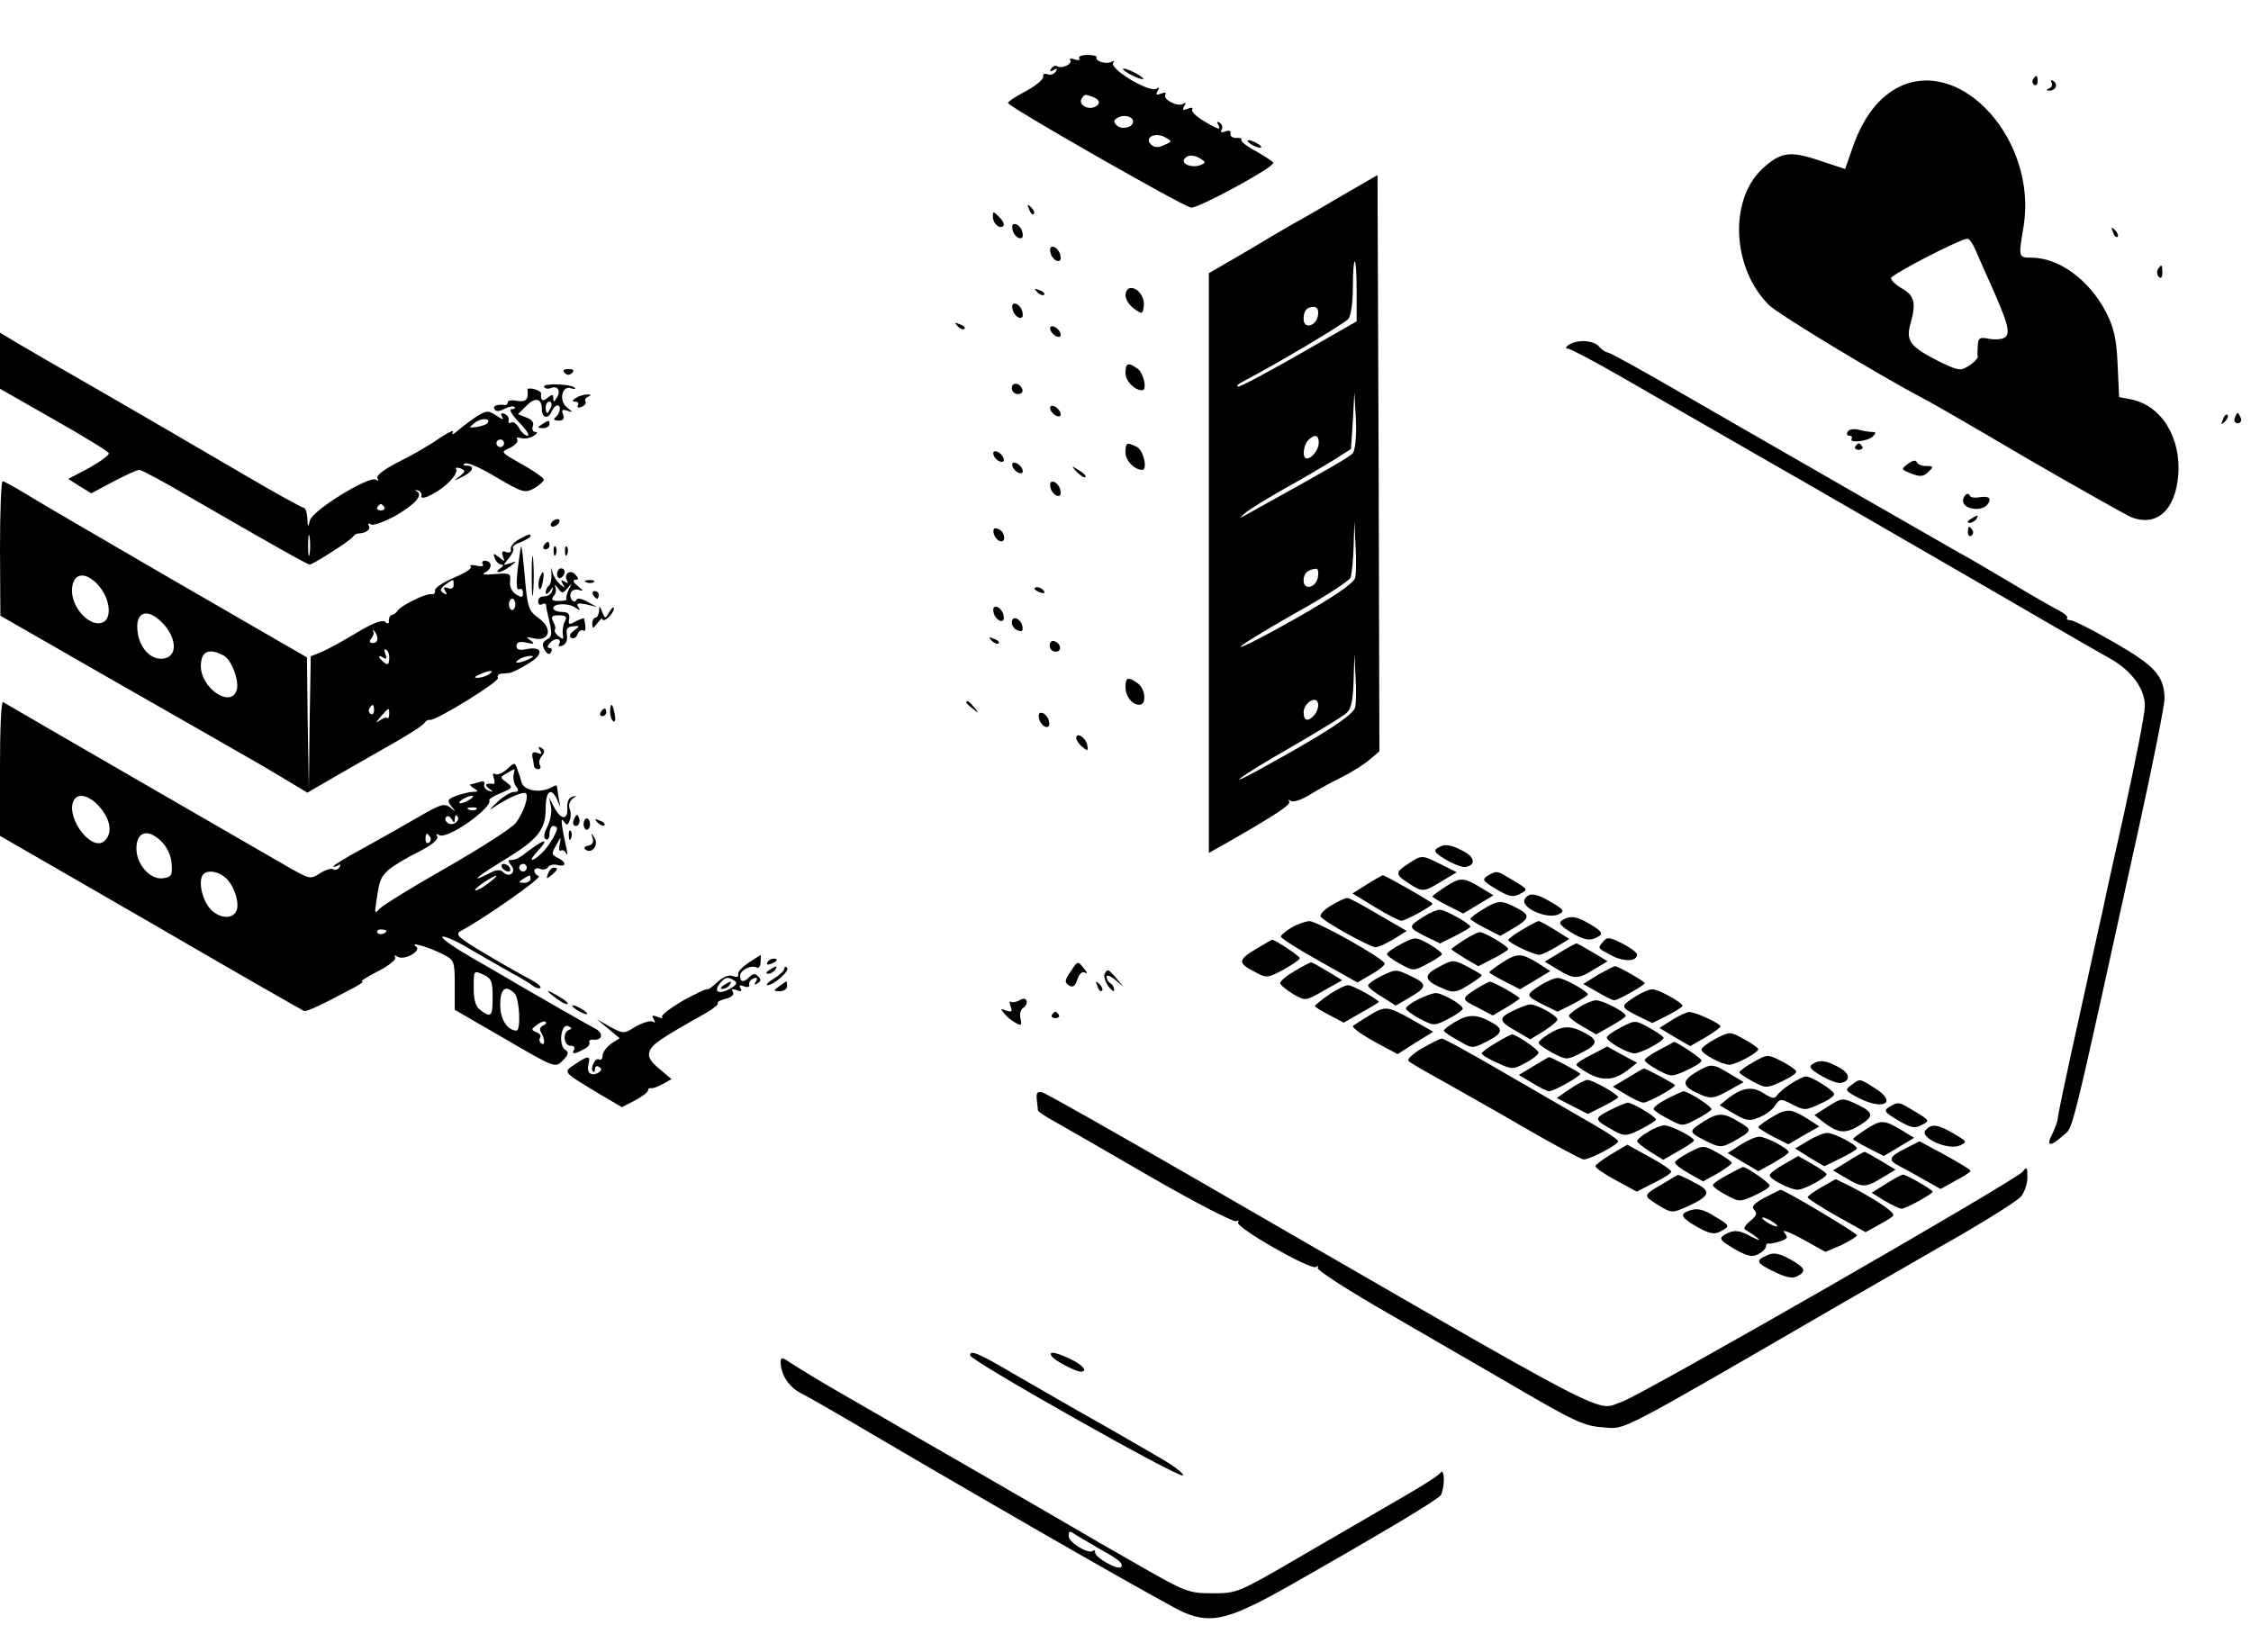 <?xml version="1.0" standalone="no"?>
<!DOCTYPE svg PUBLIC "-//W3C//DTD SVG 20010904//EN"
 "http://www.w3.org/TR/2001/REC-SVG-20010904/DTD/svg10.dtd">
<svg version="1.0" xmlns="http://www.w3.org/2000/svg"
 width="594pt" height="436pt" viewBox="0 0 594 436"
 preserveAspectRatio="xMidYMid meet">

<g transform="translate(0,436) scale(0.1,-0.1)"
fill="#000000" stroke="none">
<path d="M2848 4206 c3 -5 -2 -6 -12 -3 -9 4 -15 3 -12 -2 7 -10 -22 -23 -34
-16 -5 3 -12 0 -16 -6 -5 -8 -3 -9 6 -4 9 6 11 4 6 -4 -5 -7 -14 -10 -22 -7
-8 3 -13 0 -11 -6 1 -7 -19 -24 -45 -38 -27 -14 -48 -28 -48 -32 0 -9 460
-272 483 -276 17 -3 217 105 217 118 0 3 -20 16 -44 30 -25 13 -43 27 -40 31
2 4 -4 6 -14 5 -9 0 -16 4 -15 11 2 8 -4 10 -14 6 -10 -4 -14 -2 -9 5 3 6 1
14 -5 18 -8 4 -9 3 -5 -4 10 -17 2 -15 -38 9 -20 12 -33 25 -30 30 3 5 -3 6
-12 2 -13 -5 -15 -3 -9 7 5 9 4 11 -3 6 -15 -9 -54 12 -47 24 4 6 -1 7 -11 3
-13 -5 -15 -3 -9 7 5 9 4 11 -3 6 -19 -12 -128 54 -114 69 4 5 2 5 -5 2 -13
-8 -45 2 -39 12 2 3 -9 6 -24 6 -15 0 -26 -4 -22 -9z m36 -102 c20 -7 21 -20
3 -27 -19 -7 -41 8 -33 22 8 13 9 13 30 5z m106 -65 c0 -16 -31 -22 -43 -10
-9 9 -9 14 2 20 16 10 41 4 41 -10z m82 -62 c-16 -7 -26 -7 -35 2 -18 18 11
33 37 19 20 -11 20 -11 -2 -21z m98 -37 c12 -8 12 -10 -3 -16 -22 -8 -50 3
-42 16 8 12 25 13 45 0z"/>
<path d="M2980 4165 c14 -8 30 -14 35 -14 6 0 -1 6 -15 14 -14 8 -29 14 -35
14 -5 0 1 -6 15 -14z"/>
<path d="M5365 4151 c-3 -5 -2 -12 3 -15 5 -3 9 1 9 9 0 17 -3 19 -12 6z"/>
<path d="M5014 4132 c-54 -26 -95 -78 -123 -155 l-22 -63 -67 22 c-79 27 -104
23 -153 -23 -87 -83 -78 -262 19 -358 25 -25 297 -189 406 -246 17 -8 141 -80
275 -159 135 -78 259 -148 275 -155 67 -26 116 18 124 110 8 100 -44 185 -125
201 l-31 6 -4 87 c-3 67 -10 97 -30 136 -45 87 -125 145 -198 145 -34 0 -34 1
-20 83 36 223 -160 446 -326 369z m200 -434 c8 -18 25 -58 39 -88 47 -106 53
-130 37 -141 -8 -5 -27 -6 -42 -3 -24 5 -28 2 -29 -18 -1 -13 -1 -26 0 -30 0
-4 -10 -15 -23 -23 -23 -15 -28 -14 -85 14 -70 36 -82 52 -70 95 16 55 11 76
-21 94 -16 9 -30 22 -30 28 0 9 183 104 202 104 5 0 15 -15 22 -32z"/>
<path d="M5414 4142 c3 -5 0 -13 -6 -15 -9 -4 -10 -6 -1 -6 17 -1 25 16 12 25
-7 4 -9 3 -5 -4z"/>
<path d="M3300 3980 c8 -5 20 -10 25 -10 6 0 3 5 -5 10 -8 5 -19 10 -25 10 -5
0 -3 -5 5 -10z"/>
<path d="M3540 3843 c-52 -31 -111 -65 -130 -75 -19 -11 -77 -45 -127 -75
l-93 -54 0 -765 0 -765 55 31 c124 71 164 98 157 105 -4 5 -2 5 5 1 7 -4 29 4
50 17 21 13 59 34 84 46 26 13 59 34 73 46 l26 22 -2 761 -3 760 -95 -55z m40
-252 l0 -79 -150 -86 c-82 -47 -155 -86 -162 -86 -7 0 -2 6 12 13 97 51 267
153 278 165 7 9 12 44 12 84 0 37 2 68 5 68 3 0 5 -36 5 -79z m-102 -63 c-4
-29 -38 -38 -38 -10 0 22 8 32 27 32 9 0 13 -8 11 -22z m92 -364 c-10 -11 -66
-43 -270 -156 -32 -18 -33 -18 -13 -1 12 10 58 38 102 63 45 25 103 59 129 75
l47 30 5 75 4 75 4 -73 c2 -45 -2 -79 -8 -88z m-90 28 c0 -19 -18 -42 -32 -42
-12 0 -9 35 4 48 17 17 28 15 28 -6z m96 -357 c-4 -14 -53 -48 -151 -104 -81
-46 -148 -81 -151 -78 -3 2 60 41 139 86 80 44 148 88 151 97 3 9 7 46 8 82
l2 67 3 -65 c2 -35 2 -74 -1 -85z m-98 3 c-4 -29 -38 -38 -38 -10 0 19 11 29
33 31 5 1 7 -9 5 -21z m98 -345 c-6 -21 -80 -69 -251 -163 -109 -60 -43 -13
85 60 69 40 133 79 143 88 13 11 17 33 19 86 l2 71 3 -60 c2 -32 2 -69 -1 -82z
m-106 -18 c-17 -21 -30 -19 -30 5 0 24 33 46 38 24 2 -8 -2 -21 -8 -29z"/>
<path d="M2716 3807 c3 -10 9 -15 12 -12 3 3 0 11 -7 18 -10 9 -11 8 -5 -6z"/>
<path d="M2620 3788 c0 -18 18 -34 28 -24 3 4 -2 14 -11 23 -16 16 -17 16 -17
1z"/>
<path d="M2672 3754 c1 -9 9 -19 16 -22 9 -3 13 2 10 14 -1 9 -9 19 -16 22 -9
3 -13 -2 -10 -14z"/>
<path d="M5576 3747 c3 -10 9 -15 12 -12 3 3 0 11 -7 18 -10 9 -11 8 -5 -6z"/>
<path d="M2772 3694 c1 -9 9 -19 16 -22 9 -3 13 2 10 14 -1 9 -9 19 -16 22 -9
3 -13 -2 -10 -14z"/>
<path d="M5694 3649 c-3 -6 -2 -15 3 -20 5 -5 9 -1 9 11 0 23 -2 24 -12 9z"/>
<path d="M2737 3589 c7 -7 15 -10 18 -7 3 3 -2 9 -12 12 -14 6 -15 5 -6 -5z"/>
<path d="M2970 3581 c0 -11 10 -27 23 -36 21 -15 22 -14 25 5 4 24 -14 50 -34
50 -8 0 -14 -9 -14 -19z"/>
<path d="M2672 3544 c1 -9 9 -19 16 -22 9 -3 13 2 10 14 -1 9 -9 19 -16 22 -9
3 -13 -2 -10 -14z"/>
<path d="M2527 3499 c7 -7 15 -10 18 -7 3 3 -2 9 -12 12 -14 6 -15 5 -6 -5z"/>
<path d="M2772 3489 c2 -7 10 -15 17 -17 8 -3 12 1 9 9 -2 7 -10 15 -17 17 -8
3 -12 -1 -9 -9z"/>
<path d="M0 3408 l0 -74 142 -81 c78 -44 143 -84 145 -89 2 -5 -22 -22 -52
-39 l-55 -29 30 -19 31 -19 58 31 c32 17 63 31 69 31 5 0 65 -32 133 -72 213
-123 310 -178 316 -178 9 0 107 63 114 73 3 5 10 9 15 9 21 1 33 11 27 21 -3
6 -1 7 6 3 6 -4 35 7 65 23 53 31 74 55 55 65 -5 2 -4 3 3 2 7 -2 12 -9 10
-15 -3 -16 52 13 77 41 11 11 18 25 15 29 -3 5 2 6 11 3 14 -6 14 -8 -2 -21
-17 -13 -16 -13 4 -3 30 14 38 30 16 31 -11 0 -13 3 -5 6 7 3 45 -14 84 -38
67 -39 73 -41 97 -28 14 8 26 19 26 23 0 5 -26 23 -58 41 -57 32 -57 32 -31
43 14 7 22 17 19 22 -3 5 0 7 9 4 8 -3 23 -1 33 5 10 6 13 11 6 11 -7 0 -10 7
-7 15 4 9 -2 18 -17 23 l-22 9 22 22 c24 24 41 20 41 -10 0 -23 18 -26 26 -4
4 8 10 15 15 15 11 0 7 -23 -6 -32 -6 -4 -2 -8 9 -8 13 0 16 5 12 16 -5 12 -2
15 11 10 16 -5 16 -5 0 8 -24 18 -14 61 11 51 9 -3 13 -2 8 2 -10 10 -87 12
-80 2 2 -5 11 -6 18 -3 18 7 27 -8 15 -26 -7 -12 -9 -12 -9 -1 0 11 -3 11 -15
1 -13 -11 -19 -7 -17 11 1 4 -7 9 -18 12 -11 3 -19 2 -18 -2 3 -25 -4 -33 -27
-29 -14 3 -25 1 -25 -3 0 -5 -3 -8 -7 -8 -20 3 -34 -2 -28 -11 4 -7 13 -6 26
1 12 6 23 8 27 5 3 -3 -1 -6 -8 -6 -8 0 1 -15 20 -35 19 -19 29 -35 22 -35 -6
0 -16 9 -22 20 -6 11 -15 18 -21 15 -5 -4 -8 -1 -7 6 2 6 -3 14 -11 17 -9 3
-11 0 -6 -8 5 -9 0 -7 -15 3 -21 14 -25 14 -49 0 -14 -9 -37 -26 -50 -37 -13
-12 -21 -15 -16 -7 4 8 -12 0 -36 -16 -24 -17 -72 -45 -107 -62 -39 -20 -60
-36 -56 -43 4 -7 3 -8 -4 -4 -18 11 -166 -80 -174 -107 -5 -20 -6 -20 -7 6 -1
15 -5 27 -10 27 -4 0 -82 43 -172 96 -90 53 -252 147 -359 209 -107 61 -212
122 -232 134 l-38 23 0 -74z m1454 -123 c-4 -8 -8 -15 -10 -15 -2 0 -4 7 -4
15 0 8 4 15 10 15 5 0 7 -7 4 -15z m-169 -43 c-3 -3 -16 -7 -28 -9 -21 -3 -21
-2 -3 12 17 13 45 11 31 -3z m45 -52 c0 -5 -4 -10 -10 -10 -5 0 -10 5 -10 10
0 6 5 10 10 10 6 0 10 -4 10 -10z m-316 -168 c3 -5 -1 -9 -9 -9 -8 0 -12 4 -9
9 3 4 7 8 9 8 2 0 6 -4 9 -8z m-197 -124 c-2 -13 -4 -3 -4 22 0 25 2 35 4 23
2 -13 2 -33 0 -45z"/>
<path d="M4140 3450 c-8 -5 -10 -10 -3 -10 6 0 67 -32 135 -71 146 -84 391
-225 433 -249 17 -9 208 -120 425 -245 217 -126 414 -240 438 -253 57 -32 92
-80 92 -125 0 -20 -25 -148 -55 -284 -31 -137 -57 -257 -59 -268 -3 -11 -29
-133 -60 -272 -31 -139 -56 -258 -56 -265 0 -7 -7 -25 -14 -40 -18 -34 -6 -36
28 -5 28 24 15 -29 201 817 37 168 67 320 67 337 -2 60 -25 85 -132 147 -57
33 -109 59 -116 59 -8 0 -12 3 -9 6 3 3 -7 12 -24 21 -16 8 -75 42 -130 75
-56 33 -113 67 -129 75 -47 27 -353 202 -724 416 -108 63 -201 114 -206 114
-5 0 -15 7 -22 15 -14 17 -57 20 -80 5z"/>
<path d="M2970 3375 c0 -21 24 -45 44 -45 14 0 4 44 -11 56 -26 19 -33 17 -33
-11z"/>
<path d="M1490 3376 c7 -7 13 -7 20 0 6 6 3 10 -10 10 -13 0 -16 -4 -10 -10z"/>
<path d="M2670 3336 c0 -9 7 -16 16 -16 9 0 14 5 12 12 -6 18 -28 21 -28 4z"/>
<path d="M1520 3310 c-11 -7 -11 -10 -2 -10 7 0 10 -4 7 -10 -3 -6 1 -7 9 -4
9 3 14 10 11 14 -3 5 1 11 7 13 9 4 8 6 -2 6 -8 0 -22 -4 -30 -9z"/>
<path d="M2772 3279 c2 -7 10 -15 17 -17 8 -3 12 1 9 9 -2 7 -10 15 -17 17 -8
3 -12 -1 -9 -9z"/>
<path d="M5866 3253 c-6 -14 -5 -15 5 -6 7 7 10 15 7 18 -3 3 -9 -2 -12 -12z"/>
<path d="M5897 3257 c-3 -8 1 -14 8 -14 7 0 11 6 8 14 -3 7 -6 13 -8 13 -2 0
-5 -6 -8 -13z"/>
<path d="M1430 3240 c-13 -8 -12 -10 3 -10 9 0 17 5 17 10 0 12 -1 12 -20 0z"/>
<path d="M4876 3221 c-4 -6 -2 -11 4 -11 6 0 9 -4 6 -8 -7 -12 43 -7 56 6 9 9
9 12 -2 12 -8 0 -25 3 -36 6 -12 3 -25 1 -28 -5z"/>
<path d="M2970 3165 c0 -21 24 -45 44 -45 15 0 4 50 -13 60 -28 14 -31 13 -31
-15z"/>
<path d="M4896 3182 c-3 -5 1 -9 9 -9 8 0 12 4 9 9 -3 4 -7 8 -9 8 -2 0 -6 -4
-9 -8z"/>
<path d="M2622 3159 c2 -7 10 -15 17 -17 8 -3 12 1 9 9 -2 7 -10 15 -17 17 -8
3 -12 -1 -9 -9z"/>
<path d="M5035 3136 c-19 -14 -19 -15 9 -26 24 -9 32 -8 45 5 14 13 13 15 -6
15 -12 0 -23 5 -25 10 -2 7 -11 5 -23 -4z"/>
<path d="M2672 3129 c2 -7 10 -15 17 -17 8 -3 12 1 9 9 -2 7 -10 15 -17 17 -8
3 -12 -1 -9 -9z"/>
<path d="M2842 3114 c10 -10 20 -16 22 -13 3 3 -5 11 -17 18 -21 13 -21 12 -5
-5z"/>
<path d="M0 2913 l1 -178 305 -175 c169 -96 325 -186 348 -199 22 -12 67 -39
99 -58 l58 -35 81 47 c45 26 98 56 117 67 66 37 106 62 112 71 3 5 9 8 13 7
14 -4 186 102 180 111 -3 5 1 10 8 11 7 0 18 2 23 2 6 1 28 11 48 24 42 24 41
47 -3 39 -19 -4 -27 -2 -27 8 0 10 8 13 26 9 21 -5 23 -3 11 6 -13 9 -12 10 5
6 45 -12 56 25 16 53 -26 19 -29 27 -36 107 -4 47 -8 84 -10 82 -1 -2 -5 -29
-9 -61 -4 -39 -3 -56 4 -52 5 3 10 -1 10 -9 0 -13 -3 -14 -18 -5 -11 7 -18 21
-16 35 2 21 -1 22 -39 19 -32 -3 -38 -1 -24 6 17 10 15 29 -4 29 -6 0 -8 -4
-5 -9 4 -5 -4 -7 -16 -4 -13 3 -20 2 -16 -2 5 -5 -16 -18 -45 -30 -28 -12 -51
-27 -49 -34 1 -6 -3 -11 -10 -9 -15 2 -80 -30 -89 -44 -3 -5 -10 -10 -15 -11
-5 -1 -8 -8 -8 -15 1 -8 -2 -10 -10 -3 -7 6 -32 -3 -75 -29 -36 -22 -77 -44
-93 -51 l-28 -11 -3 -177 -2 -176 -3 175 -2 175 -353 204 c-193 112 -373 217
-398 233 -25 15 -49 28 -52 28 -4 0 -7 -80 -7 -177z m258 -96 c29 -31 38 -79
19 -96 -30 -24 -87 28 -87 80 0 46 33 54 68 16z m939 -1 c0 -8 -6 -12 -15 -8
-11 4 -13 1 -7 -8 6 -9 4 -11 -5 -5 -10 6 -9 11 5 22 23 16 22 16 22 -1z m163
-51 c0 -8 -4 -15 -8 -15 -5 0 -9 7 -9 15 0 8 4 15 9 15 4 0 8 -7 8 -15z m-925
-56 c33 -40 31 -82 -3 -87 -31 -5 -60 23 -68 64 -11 62 27 74 71 23z m561 -33
c1 -7 -4 -13 -12 -13 -9 0 -11 4 -4 12 5 7 8 15 5 18 -3 4 -2 5 2 2 4 -3 8
-11 9 -19z m31 -56 c-1 -14 -4 -16 -14 -8 -16 13 -17 22 -1 12 8 -5 9 -2 5 10
-4 9 -3 15 2 11 6 -3 9 -14 8 -25z m-437 10 c22 -12 43 -70 34 -93 -17 -46
-94 8 -94 65 0 39 21 49 60 28z m805 -10 c-27 -12 -43 -12 -25 0 8 5 22 9 30
9 10 0 8 -3 -5 -9z m-105 -40 c-8 -5 -22 -9 -30 -9 -10 0 -8 3 5 9 27 12 43
12 25 0z m-303 -95 c0 -8 -4 -12 -9 -9 -5 3 -6 10 -3 15 9 13 12 11 12 -6z
m40 -10 c0 -8 -3 -13 -5 -10 -3 3 -12 -1 -21 -7 -10 -8 -9 -4 3 10 23 26 23
26 23 7z"/>
<path d="M2772 3074 c1 -9 9 -19 16 -22 9 -3 13 2 10 14 -1 9 -9 19 -16 22 -9
3 -13 -2 -10 -14z"/>
<path d="M5187 3054 c-14 -15 -6 -32 17 -36 25 -5 46 7 46 25 0 5 -11 7 -25 5
-13 -3 -26 -1 -27 4 -2 5 -7 6 -11 2z"/>
<path d="M5200 2990 c-9 -6 -10 -10 -3 -10 6 0 15 5 18 10 8 12 4 12 -15 0z"/>
<path d="M1455 2980 c-3 -5 -2 -10 4 -10 5 0 13 5 16 10 3 6 2 10 -4 10 -5 0
-13 -4 -16 -10z"/>
<path d="M2622 2953 c2 -9 9 -18 16 -21 18 -6 15 25 -4 32 -11 4 -14 1 -12
-11z"/>
<path d="M5193 2955 c0 -8 4 -12 9 -9 5 3 6 10 3 15 -9 13 -12 11 -12 -6z"/>
<path d="M1370 2937 c-14 -8 -24 -19 -22 -27 2 -7 -3 -10 -12 -7 -11 4 -13 1
-9 -11 6 -15 5 -15 -10 -3 -15 12 -17 12 -11 -3 3 -9 11 -16 18 -16 6 0 4 -5
-4 -10 -8 -5 -10 -10 -4 -10 5 0 19 7 30 15 19 15 19 15 -1 8 -19 -6 -19 -6
-2 14 9 11 14 23 11 26 -4 4 5 11 20 16 14 6 26 13 26 16 0 7 -2 7 -30 -8z"/>
<path d="M1435 2920 c-3 -5 -1 -10 4 -10 6 0 11 5 11 10 0 6 -2 10 -4 10 -3 0
-8 -4 -11 -10z"/>
<path d="M1403 2840 c0 -47 2 -66 4 -42 2 23 2 61 0 85 -2 23 -4 4 -4 -43z"/>
<path d="M1461 2904 c0 -11 3 -14 6 -6 3 7 2 16 -1 19 -3 4 -6 -2 -5 -13z"/>
<path d="M1491 2904 c0 -11 3 -14 6 -6 3 7 2 16 -1 19 -3 4 -6 -2 -5 -13z"/>
<path d="M1455 2847 c1 -15 -2 -30 -7 -33 -4 -3 -8 -11 -8 -17 0 -7 4 -6 11 3
9 13 10 13 6 0 -2 -8 -12 -14 -21 -14 -9 1 -16 -5 -16 -13 0 -8 5 -11 10 -8 6
3 10 3 11 -2 0 -4 2 -15 4 -23 13 -53 13 -60 -2 -68 -12 -7 -13 -14 -6 -27 7
-12 13 -14 17 -6 4 6 2 11 -4 11 -7 0 -6 5 2 14 14 15 32 11 23 -5 -3 -5 1 -6
9 -3 10 4 14 15 12 28 -3 16 1 22 16 23 19 2 19 1 3 -11 -11 -8 -14 -15 -8
-19 6 -4 14 0 17 9 3 8 10 13 15 10 7 -5 8 8 2 32 -1 1 -10 -2 -22 -8 -17 -10
-20 -9 -17 7 2 12 -3 18 -19 18 -13 0 -23 5 -23 10 0 13 41 14 59 1 11 -8 13
-8 7 2 -6 10 -1 11 21 7 l28 -7 -25 14 c-14 8 -27 10 -28 6 -6 -14 -21 2 -16
17 3 8 13 11 22 8 13 -4 12 -2 -3 10 -12 10 -15 16 -7 17 10 0 10 3 0 14 -14
15 -32 0 -21 -18 4 -5 1 -6 -7 -1 -9 6 -11 4 -5 -6 7 -12 6 -12 -7 -1 -9 8
-19 23 -21 35 -3 13 -3 10 -2 -6z m43 -39 c12 15 12 15 3 -4 -6 -12 -8 -23 -6
-26 2 -2 -7 -4 -20 -4 -18 0 -22 3 -14 13 6 6 8 18 4 25 -3 7 0 5 7 -4 11 -15
13 -15 26 0z m-7 -87 c-5 -9 -7 -24 -6 -34 3 -15 1 -16 -11 -6 -8 6 -12 14
-10 17 3 2 1 12 -4 21 -7 14 -4 17 15 17 18 0 22 -4 16 -15z"/>
<path d="M1470 2844 c0 -8 5 -12 10 -9 6 3 10 10 10 16 0 5 -4 9 -10 9 -5 0
-10 -7 -10 -16z"/>
<path d="M1424 2835 c-3 -8 -4 -20 -2 -27 3 -7 7 -1 10 15 6 29 1 36 -8 12z"/>
<path d="M1548 2823 c7 -3 16 -2 19 1 4 3 -2 6 -13 5 -11 0 -14 -3 -6 -6z"/>
<path d="M2730 2806 c0 -2 7 -7 16 -10 8 -3 12 -2 9 4 -6 10 -25 14 -25 6z"/>
<path d="M1565 2790 c3 -5 8 -10 11 -10 2 0 4 5 4 10 0 6 -5 10 -11 10 -5 0
-7 -4 -4 -10z"/>
<path d="M1581 2748 c-1 -10 -5 -18 -9 -18 -5 0 -9 -7 -9 -16 0 -14 2 -14 14
2 7 10 13 14 13 10 0 -5 7 -3 15 4 8 7 15 18 15 24 0 6 -6 2 -12 -9 -11 -19
-11 -19 -19 0 -7 17 -8 18 -8 3z"/>
<path d="M2622 2744 c1 -9 9 -19 16 -22 9 -3 13 2 10 14 -1 9 -9 19 -16 22 -9
3 -13 -2 -10 -14z"/>
<path d="M2670 2717 c0 -8 7 -18 16 -21 11 -4 14 -1 12 11 -4 21 -28 30 -28
10z"/>
<path d="M2617 2669 c7 -7 15 -10 18 -7 3 3 -2 9 -12 12 -14 6 -15 5 -6 -5z"/>
<path d="M2770 2656 c0 -9 7 -16 16 -16 17 0 14 22 -4 28 -7 2 -12 -3 -12 -12z"/>
<path d="M2970 2547 c0 -25 17 -47 37 -47 19 0 16 41 -4 56 -26 19 -33 17 -33
-9z"/>
<path d="M0 2333 l0 -179 397 -229 c218 -127 400 -231 405 -233 7 -3 49 17
133 62 17 9 26 16 20 16 -5 0 14 12 43 27 28 14 48 31 45 36 -4 6 -1 7 6 2 18
-11 65 16 49 27 -20 14 32 -1 70 -20 31 -16 32 -18 32 -82 l0 -65 133 -77
c132 -77 132 -77 152 -57 15 15 17 22 7 28 -19 11 -12 70 7 63 10 -4 11 -7 3
-10 -18 -6 -15 -42 4 -42 8 0 12 -4 9 -10 -8 -13 1 -13 26 1 11 5 17 14 14 18
-2 5 3 8 12 7 23 -2 26 18 4 29 -19 10 -176 100 -210 120 -9 6 -58 34 -110 64
-52 30 -90 56 -83 59 6 2 40 -13 74 -34 35 -20 83 -48 108 -62 25 -13 51 -29
58 -35 7 -5 15 -7 18 -4 3 3 -9 13 -26 22 -18 9 -71 39 -118 67 -74 44 -82 52
-66 61 62 33 216 141 206 145 -7 2 -12 8 -12 14 0 6 7 8 15 5 8 -4 17 -1 21 4
3 6 15 9 25 6 24 -6 25 7 1 19 -17 8 -17 12 -4 34 13 23 13 23 9 2 -3 -12 -1
-20 3 -17 5 3 11 -1 14 -7 4 -7 4 -2 1 12 -15 69 -16 85 -7 72 7 -11 10 -11
15 2 4 9 4 23 0 32 -3 9 0 20 8 26 12 8 11 9 -1 5 -9 -2 -14 -14 -13 -30 2
-33 -17 -31 -35 3 l-13 25 5 -24 c3 -13 -2 -37 -9 -52 -10 -18 -11 -30 -5 -34
6 -3 10 3 10 14 0 12 5 21 10 21 6 0 10 -3 10 -6 0 -11 -23 -50 -41 -66 -28
-27 -36 -21 -9 7 30 32 18 32 -23 1 -30 -23 -36 -26 -53 -26 -4 0 -1 -6 5 -14
15 -18 -5 -34 -21 -18 -8 8 -19 7 -39 -4 -53 -27 -30 -7 41 36 89 54 110 80
110 136 0 48 15 58 31 22 9 -22 9 -22 4 2 -2 14 -5 29 -5 33 0 5 -5 5 -11 1
-33 -20 -81 -11 -84 16 -1 3 -4 15 -9 27 -7 22 -7 22 -28 3 -12 -11 -26 -16
-31 -13 -6 4 -8 0 -4 -10 3 -9 3 -16 -1 -16 -20 3 -25 -2 -12 -12 13 -9 13
-10 0 -6 -8 2 -14 10 -12 17 2 8 -3 10 -13 6 -9 -3 -20 -6 -23 -6 -4 0 0 -5 8
-10 13 -8 13 -10 -2 -10 -9 0 -29 -5 -43 -10 -24 -9 -26 -12 -14 -28 13 -15
12 -16 -3 -3 -16 12 -26 8 -85 -26 -38 -22 -103 -59 -145 -82 -43 -23 -78 -45
-78 -47 0 -3 5 -2 12 2 7 4 8 3 4 -5 -4 -6 -12 -9 -17 -5 -5 3 -21 -2 -35 -11
-24 -16 -27 -15 -77 13 -59 34 -622 359 -759 439 -5 2 -8 -76 -8 -174z m1355
-20 c-1 -10 2 -24 8 -30 7 -9 5 -13 -6 -13 -9 0 -29 -12 -44 -26 -25 -24 -25
-25 -3 -10 34 22 72 38 78 32 8 -9 -7 -52 -27 -78 -11 -14 -94 -67 -183 -118
-90 -51 -169 -100 -177 -109 -12 -14 -13 -11 -8 19 8 57 11 64 32 84 11 10 46
31 78 47 36 18 55 34 51 41 -4 7 -3 8 5 4 21 -13 144 74 132 93 -1 2 13 11 31
18 31 13 32 15 15 28 -18 13 -18 14 0 24 10 6 19 11 20 11 1 0 0 -8 -2 -17z
m-1091 -84 c29 -34 33 -70 11 -89 -33 -28 -99 58 -82 104 10 26 43 18 71 -15z
m976 21 c-8 -5 -19 -10 -25 -10 -5 0 -3 5 5 10 8 5 20 10 25 10 6 0 3 -5 -5
-10z m17 -26 c-3 -3 -12 -4 -19 -1 -8 3 -5 6 6 6 11 1 17 -2 13 -5z m-57 -25
c0 8 3 12 6 8 10 -10 -6 -26 -21 -21 -8 4 -12 11 -9 16 4 6 10 5 15 -3 7 -12
9 -12 9 0z m-771 -63 c13 -14 24 -38 24 -58 2 -29 -1 -33 -24 -36 -33 -4 -69
37 -69 78 0 47 32 55 69 16z m706 15 c3 -5 2 -12 -3 -15 -5 -3 -9 1 -9 9 0 17
3 19 12 6z m255 -81 c0 -5 -4 -10 -10 -10 -5 0 -10 5 -10 10 0 6 5 10 10 10 6
0 10 -4 10 -10z m-798 -24 c23 -17 40 -64 33 -87 -9 -28 -50 -24 -74 7 -20 26
-28 74 -14 87 10 11 36 8 55 -7z m698 -16 c-14 -11 -29 -20 -35 -20 -5 0 4 9
20 20 38 25 48 25 15 0z m110 10 c0 -5 -8 -10 -17 -10 -15 0 -16 2 -3 10 19
12 20 12 20 0z m-380 -136 c0 -8 -19 -13 -24 -6 -3 5 1 9 9 9 8 0 15 -2 15 -3z
m280 -176 c0 -51 -4 -55 -32 -34 -13 9 -18 27 -18 59 0 46 0 46 25 35 22 -10
25 -18 25 -60z m58 10 c13 -13 17 -98 5 -98 -25 1 -43 30 -43 69 0 42 14 53
38 29z m74 -85 c-6 -3 -9 -10 -5 -16 11 -18 12 -38 2 -31 -5 3 -7 10 -4 15 4
5 -1 12 -10 15 -14 6 -14 8 2 19 10 8 20 11 23 8 3 -3 -1 -8 -8 -10z"/>
<path d="M2550 2506 c0 -2 8 -10 18 -17 15 -13 16 -12 3 4 -13 16 -21 21 -21
13z"/>
<path d="M1610 2481 c0 -11 4 -22 9 -25 4 -3 6 6 3 19 -5 30 -12 33 -12 6z"/>
<path d="M1585 2480 c-3 -5 -1 -10 4 -10 6 0 11 5 11 10 0 6 -2 10 -4 10 -3 0
-8 -4 -11 -10z"/>
<path d="M2742 2464 c1 -9 9 -19 16 -22 9 -3 13 2 10 14 -1 9 -9 19 -16 22 -9
3 -13 -2 -10 -14z"/>
<path d="M2840 2412 c0 -5 7 -16 16 -23 14 -12 16 -11 13 5 -4 20 -29 35 -29
18z"/>
<path d="M1425 2380 c6 -10 4 -12 -7 -7 -11 4 -15 1 -13 -11 2 -9 4 -20 4 -24
1 -5 6 -8 12 -8 5 0 7 5 4 10 -4 6 -2 17 5 25 8 10 8 15 -1 21 -8 5 -9 3 -4
-6z"/>
<path d="M1516 2201 c-4 -7 -5 -15 -2 -18 9 -9 19 4 14 18 -4 11 -6 11 -12 0z"/>
<path d="M1540 2185 c0 -8 4 -15 8 -15 5 0 9 7 9 15 0 8 -4 15 -9 15 -4 0 -8
-7 -8 -15z"/>
<path d="M1577 2189 c7 -7 15 -10 18 -7 3 3 -2 9 -12 12 -14 6 -15 5 -6 -5z"/>
<path d="M1501 2154 c0 -11 3 -14 6 -6 3 7 2 16 -1 19 -3 4 -6 -2 -5 -13z"/>
<path d="M1564 2148 c3 -11 -1 -18 -12 -20 -11 -2 -13 -6 -6 -11 18 -11 35 15
22 33 -8 13 -9 12 -4 -2z"/>
<path d="M3792 2121 c-10 -6 -4 -14 24 -30 20 -12 44 -21 52 -19 27 5 24 26
-7 42 -34 18 -50 20 -69 7z"/>
<path d="M3717 2081 c-36 -23 -36 -29 0 -52 36 -24 40 -24 87 5 l40 24 -42 21
c-50 25 -50 25 -85 2z"/>
<path d="M1325 2070 c3 -5 11 -10 16 -10 6 0 7 5 4 10 -3 6 -11 10 -16 10 -6
0 -7 -4 -4 -10z"/>
<path d="M1446 2054 c-5 -14 -4 -15 9 -4 17 14 19 20 6 20 -5 0 -12 -7 -15
-16z"/>
<path d="M3926 2049 c-16 -10 -14 -14 23 -36 34 -20 44 -22 62 -12 22 11 21
12 -17 35 -45 27 -43 27 -68 13z"/>
<path d="M3607 2026 l-38 -24 59 -36 c33 -20 64 -36 70 -36 11 0 82 39 82 45
0 4 -125 75 -131 75 -2 0 -21 -11 -42 -24z"/>
<path d="M3813 2019 c-18 -12 -33 -23 -33 -25 0 -2 18 -13 40 -24 l41 -21 40
24 40 24 -36 22 c-44 26 -52 26 -92 0z"/>
<path d="M4024 1988 c-15 -23 61 -57 91 -40 14 7 11 12 -20 30 -41 25 -60 27
-71 10z"/>
<path d="M3512 1970 c-18 -11 -30 -24 -27 -29 7 -13 131 -81 145 -81 7 0 28
10 47 21 l35 22 -74 43 c-40 24 -77 44 -83 44 -5 0 -25 -9 -43 -20z"/>
<path d="M3913 1960 c-18 -11 -33 -22 -33 -25 0 -2 18 -14 40 -25 l39 -20 36
21 c43 26 44 34 5 54 -38 20 -48 19 -87 -5z"/>
<path d="M3757 1941 c-42 -27 -42 -28 2 -51 l41 -20 40 20 c22 11 40 22 40 24
0 8 -68 46 -81 45 -8 0 -26 -8 -42 -18z"/>
<path d="M4122 1931 c-10 -6 -5 -14 21 -30 37 -23 54 -26 76 -12 11 7 7 14
-20 30 -37 23 -56 26 -77 12z"/>
<path d="M3408 1912 c-16 -10 -28 -20 -28 -24 0 -4 45 -33 101 -64 l101 -57
36 21 c20 11 37 25 36 29 -2 13 -178 112 -199 112 -11 -1 -32 -8 -47 -17z"/>
<path d="M4018 1907 c-21 -12 -38 -25 -38 -28 0 -7 67 -39 82 -39 6 0 26 10
45 21 l34 21 -38 24 c-21 13 -40 23 -43 23 -3 0 -22 -10 -42 -22z"/>
<path d="M3863 1879 c-18 -12 -33 -22 -33 -24 0 -2 16 -12 35 -24 l36 -21 39
20 c22 11 40 23 40 25 0 8 -63 45 -75 45 -5 0 -25 -10 -42 -21z"/>
<path d="M3698 1869 c-21 -11 -38 -23 -38 -27 0 -4 16 -16 35 -26 34 -19 36
-19 71 0 20 10 37 22 39 25 2 3 -13 15 -33 27 -37 20 -37 20 -74 1z"/>
<path d="M4230 1874 c-15 -17 -15 -16 27 -38 31 -15 63 -13 63 5 0 5 -18 18
-39 29 -34 17 -41 18 -51 4z"/>
<path d="M3312 1854 c-46 -28 -46 -36 1 -60 29 -16 33 -15 74 7 24 13 43 27
43 30 0 6 -66 49 -73 49 -1 0 -21 -12 -45 -26z"/>
<path d="M4116 1846 l-40 -24 35 -21 c43 -26 53 -26 96 1 l35 21 -38 23 c-22
13 -41 24 -44 24 -3 0 -23 -11 -44 -24z"/>
<path d="M1975 1819 c-16 -11 -29 -24 -27 -30 2 -7 -4 -9 -14 -5 -11 4 -26 -2
-41 -16 -14 -13 -25 -21 -26 -19 -1 3 -30 -11 -65 -30 -34 -20 -59 -39 -55
-43 4 -4 -1 -4 -11 0 -15 6 -17 4 -11 -6 5 -8 4 -11 -3 -6 -6 3 -26 -3 -44
-13 -32 -20 -32 -20 -68 -1 l-35 20 30 -25 30 -25 -23 -15 c-12 -9 -22 -23
-22 -31 0 -8 -4 -13 -9 -10 -10 6 -25 -24 -16 -32 3 -3 5 0 5 7 0 7 5 9 11 5
8 -4 7 -9 -2 -15 -19 -11 -32 0 -26 22 6 24 -1 24 -36 0 -32 -21 -33 -19 61
-76 l63 -37 35 18 c19 10 34 22 34 26 0 5 3 7 8 6 4 -1 18 4 31 11 l23 13 -32
27 c-24 20 -31 32 -26 46 6 18 25 32 148 101 21 12 35 24 32 26 -3 3 7 9 21
12 16 4 23 11 19 18 -5 8 -2 9 10 5 11 -5 15 -3 10 5 -5 8 -2 9 9 5 10 -4 16
-2 14 5 -1 6 4 13 12 16 9 3 11 0 6 -8 -6 -9 -4 -11 4 -5 9 5 10 10 2 18 -8 8
-14 8 -23 -1 -16 -16 -25 -15 -25 3 0 15 31 30 45 21 4 -2 9 4 9 15 1 10 1 19
0 18 -1 0 -15 -9 -32 -20z m-37 -47 c9 -6 6 -12 -13 -22 -29 -16 -43 -7 -25
15 14 17 20 18 38 7z"/>
<path d="M1910 1760 c-9 -6 -10 -10 -3 -10 6 0 15 5 18 10 8 12 4 12 -15 0z"/>
<path d="M3963 1819 c-18 -12 -33 -23 -33 -25 0 -2 18 -13 40 -24 l41 -21 40
24 40 24 -34 22 c-42 26 -54 26 -94 0z"/>
<path d="M2025 1820 c-3 -6 1 -7 9 -4 18 7 21 14 7 14 -6 0 -13 -4 -16 -10z"/>
<path d="M3797 1808 c-43 -22 -40 -36 13 -58 25 -11 34 -9 65 10 19 12 35 23
35 26 0 2 -17 12 -38 23 -37 19 -38 19 -75 -1z"/>
<path d="M2824 1794 c-15 -22 -15 -27 -3 -35 10 -6 16 -2 22 16 5 15 13 22 20
18 7 -4 6 1 -2 10 -17 22 -17 22 -37 -9z"/>
<path d="M3416 1797 c-21 -12 -38 -26 -38 -32 1 -5 17 -18 35 -29 32 -18 32
-18 81 10 l48 27 -38 23 c-22 13 -41 24 -44 24 -3 0 -23 -10 -44 -23z"/>
<path d="M2030 1800 c-9 -6 -10 -10 -3 -10 6 0 15 5 18 10 8 12 4 12 -15 0z"/>
<path d="M2070 1804 c0 -5 -12 -17 -27 -26 -16 -10 -23 -17 -18 -18 17 0 60
38 52 46 -4 4 -7 3 -7 -2z"/>
<path d="M4216 1787 l-38 -24 37 -21 c20 -12 40 -22 45 -22 9 0 80 40 80 45 0
5 -70 45 -78 45 -4 0 -24 -11 -46 -23z"/>
<path d="M2915 1790 c-3 -5 1 -20 9 -32 9 -12 16 -17 16 -11 0 7 -4 15 -10 18
-5 3 -10 11 -10 17 0 6 10 3 23 -8 l22 -19 -19 23 c-22 25 -23 26 -31 12z"/>
<path d="M3643 1783 c-18 -9 -33 -20 -33 -24 0 -4 16 -18 37 -30 l36 -23 36
21 c47 27 48 36 6 56 -42 20 -41 20 -82 0z"/>
<path d="M4067 1761 c-42 -27 -42 -28 2 -51 l41 -20 40 20 c22 11 40 23 40 25
0 9 -65 45 -80 44 -8 0 -27 -8 -43 -18z"/>
<path d="M2056 1757 c-16 -12 -16 -13 2 -13 10 0 19 6 19 13 0 7 -1 13 -2 13
-1 0 -9 -6 -19 -13z"/>
<path d="M2896 1757 c3 -10 9 -15 12 -12 3 3 0 11 -7 18 -10 9 -11 8 -5 -6z"/>
<path d="M3897 1751 c-42 -27 -42 -28 2 -50 l40 -21 36 21 c19 12 35 22 35 24
0 5 -71 45 -78 44 -4 0 -19 -8 -35 -18z"/>
<path d="M3507 1735 c-20 -14 -37 -28 -37 -30 0 -3 17 -13 38 -24 l38 -20 45
26 c24 13 45 26 47 28 5 4 -68 45 -81 45 -7 0 -29 -11 -50 -25z"/>
<path d="M1460 1731 c14 -11 30 -21 35 -21 11 0 -7 14 -40 31 -13 7 -12 3 5
-10z"/>
<path d="M4317 1731 c-42 -27 -42 -28 2 -51 l41 -20 40 20 c22 11 40 23 40 25
0 9 -65 45 -80 44 -8 0 -27 -8 -43 -18z"/>
<path d="M3743 1723 c-18 -9 -33 -20 -33 -25 0 -4 17 -16 37 -27 37 -19 38
-19 75 0 21 11 38 23 38 27 0 10 -55 42 -72 41 -7 0 -28 -8 -45 -16z"/>
<path d="M2690 1720 c-8 -5 -18 -6 -22 -4 -4 3 -5 -3 -1 -12 5 -14 3 -16 -12
-11 -15 6 -16 5 -5 -8 7 -9 21 -20 31 -25 14 -8 16 -6 12 11 -3 12 0 25 7 29
7 4 11 13 9 19 -3 6 -9 7 -19 1z"/>
<path d="M4168 1702 c-16 -9 -28 -20 -28 -23 0 -4 16 -17 36 -28 l36 -21 39
22 c21 12 39 24 39 27 0 10 -61 41 -78 41 -9 0 -29 -8 -44 -18z"/>
<path d="M1510 1706 c0 -3 9 -10 20 -16 11 -6 20 -8 20 -6 0 3 -9 10 -20 16
-11 6 -20 8 -20 6z"/>
<path d="M3992 1692 c-39 -19 -38 -27 10 -54 l36 -21 36 22 c20 13 36 26 36
30 0 10 -55 41 -72 40 -7 0 -28 -8 -46 -17z"/>
<path d="M3610 1678 c-19 -12 -37 -23 -39 -25 -6 -4 23 -25 74 -52 l43 -23 47
30 47 29 -56 32 c-66 37 -71 37 -116 9z"/>
<path d="M2776 1682 c-3 -5 1 -9 9 -9 8 0 12 4 9 9 -3 4 -7 8 -9 8 -2 0 -6 -4
-9 -8z"/>
<path d="M4412 1668 l-33 -21 40 -24 41 -24 40 23 c22 13 40 26 40 29 0 8 -68
39 -83 38 -7 0 -27 -10 -45 -21z"/>
<path d="M3838 1662 c-16 -10 -28 -19 -28 -22 0 -3 17 -15 38 -26 37 -22 37
-22 75 -3 45 23 46 34 7 54 -36 19 -57 18 -92 -3z"/>
<path d="M4278 1649 c-21 -11 -38 -23 -38 -27 0 -11 55 -42 73 -42 17 0 77 32
77 41 0 3 -17 15 -37 26 -38 21 -38 21 -75 2z"/>
<path d="M4088 1632 c-16 -10 -28 -20 -28 -24 0 -4 17 -16 37 -27 37 -19 38
-19 75 0 46 23 47 34 8 54 -36 19 -57 18 -92 -3z"/>
<path d="M4528 1619 c-21 -11 -38 -24 -38 -29 0 -11 53 -40 74 -40 16 0 76 32
76 41 0 3 -17 15 -37 26 -38 21 -38 21 -75 2z"/>
<path d="M3948 1608 c-21 -12 -38 -25 -38 -28 0 -4 18 -15 41 -25 39 -18 42
-18 75 0 19 10 34 22 34 27 0 8 -59 48 -70 48 -3 0 -22 -10 -42 -22z"/>
<path d="M3752 1593 c-24 -14 -40 -29 -35 -33 4 -5 44 -28 88 -52 44 -25 144
-81 221 -126 78 -45 147 -82 153 -82 17 0 91 39 91 48 0 4 -28 23 -63 43 -34
20 -137 79 -228 132 -92 54 -170 97 -175 96 -5 -1 -28 -12 -52 -26z"/>
<path d="M4378 1589 c-21 -11 -38 -23 -38 -27 0 -4 16 -16 35 -26 34 -18 36
-19 75 -1 22 10 40 21 40 26 0 6 -66 50 -73 49 -1 -1 -19 -10 -39 -21z"/>
<path d="M4201 1577 c-23 -11 -41 -23 -41 -27 0 -3 15 -14 34 -24 38 -20 67
-17 103 11 l23 18 -39 21 -40 22 -40 -21z"/>
<path d="M4627 1557 c-20 -11 -37 -24 -37 -27 0 -3 16 -14 35 -24 34 -18 36
-19 75 -1 22 10 40 22 40 26 0 5 -17 17 -38 28 -38 19 -38 19 -75 -2z"/>
<path d="M4046 1546 l-38 -23 35 -21 c19 -12 39 -22 45 -22 12 0 82 39 82 46
0 3 -76 44 -82 44 -2 0 -20 -11 -42 -24z"/>
<path d="M4782 1551 c-10 -6 -4 -14 24 -30 20 -12 44 -21 52 -19 27 5 24 26
-7 42 -34 18 -50 20 -69 7z"/>
<path d="M4472 1528 c-37 -23 -32 -37 18 -58 25 -10 34 -9 70 11 l41 23 -38
23 c-45 27 -48 27 -91 1z"/>
<path d="M4296 1516 l-40 -24 35 -21 c18 -11 39 -21 46 -21 12 0 83 39 83 46
0 3 -76 44 -82 44 -2 0 -21 -11 -42 -24z"/>
<path d="M4726 1500 c-16 -10 -32 -24 -37 -31 -6 -10 -13 -8 -34 5 -30 20 -57
16 -94 -12 l-23 -19 37 -22 c33 -19 42 -21 67 -10 16 6 35 20 42 31 13 19 15
19 46 3 31 -16 35 -16 71 1 22 9 39 21 39 26 0 10 -61 48 -75 47 -5 0 -23 -9
-39 -19z"/>
<path d="M4141 1485 l-33 -23 41 -21 41 -21 40 20 c22 11 40 22 40 24 0 8 -68
46 -81 46 -8 -1 -29 -12 -48 -25z"/>
<path d="M4885 1496 c-18 -13 -16 -15 22 -35 67 -33 100 -9 39 28 -40 25 -37
25 -61 7z"/>
<path d="M2736 1458 c1 -13 3 -26 3 -29 1 -3 20 -16 44 -29 23 -13 138 -79
255 -147 118 -68 219 -120 225 -116 5 3 7 2 4 -3 -8 -13 191 -126 205 -118 6
4 8 3 5 -2 -3 -6 83 -61 191 -123 108 -63 267 -154 352 -204 134 -78 162 -91
210 -94 61 -5 28 -22 625 324 105 60 251 145 325 187 74 43 143 87 153 98 9
11 17 34 17 51 0 27 -2 29 -12 15 -18 -23 -1004 -589 -1057 -607 -75 -25 16
-72 -1125 587 -214 123 -396 227 -406 229 -13 3 -16 -1 -14 -19z"/>
<path d="M4397 1459 c-21 -11 -36 -23 -33 -27 2 -4 20 -16 40 -26 35 -19 37
-19 72 0 20 10 38 22 40 26 4 6 -61 48 -74 48 -4 -1 -24 -10 -45 -21z"/>
<path d="M4821 1438 l-33 -21 23 -18 c38 -29 57 -32 91 -12 43 25 44 36 3 56
-44 21 -43 21 -84 -5z"/>
<path d="M4246 1429 c-41 -22 -41 -23 16 -55 25 -13 31 -13 68 6 22 11 40 23
40 25 0 8 -63 45 -75 45 -5 -1 -28 -10 -49 -21z"/>
<path d="M4986 1439 c-16 -10 -14 -14 23 -36 34 -20 44 -22 62 -12 22 11 21
12 -17 35 -45 27 -43 27 -68 13z"/>
<path d="M4673 1410 c-18 -11 -33 -22 -33 -25 0 -2 18 -14 39 -25 l40 -20 41
24 41 23 -34 22 c-42 26 -53 26 -94 1z"/>
<path d="M4497 1401 c-42 -27 -42 -28 2 -51 38 -19 43 -19 69 -6 57 32 58 33
21 55 -41 25 -55 25 -92 2z"/>
<path d="M4923 1379 c-18 -12 -33 -23 -33 -25 0 -2 18 -13 40 -24 l41 -21 40
24 40 24 -36 22 c-44 26 -52 26 -92 0z"/>
<path d="M4348 1372 c-16 -9 -28 -20 -28 -24 0 -3 16 -16 35 -28 l34 -21 40
23 c23 13 41 25 41 28 0 9 -61 40 -78 40 -9 0 -29 -8 -44 -18z"/>
<path d="M5081 1377 c-16 -20 60 -54 91 -40 20 9 19 10 -16 31 -43 25 -59 27
-75 9z"/>
<path d="M4771 1349 l-34 -20 38 -24 39 -23 43 21 c24 12 43 23 43 26 0 10
-61 41 -78 41 -9 0 -32 -9 -51 -21z"/>
<path d="M4592 1338 l-33 -21 40 -24 41 -24 40 22 c22 13 40 25 40 28 0 10
-60 41 -78 41 -9 0 -32 -10 -50 -22z"/>
<path d="M5028 1329 c-44 -22 -47 -31 -15 -47 12 -6 41 -22 65 -36 l43 -24 39
22 c22 11 40 23 40 26 0 3 -30 21 -68 42 l-67 36 -37 -19z"/>
<path d="M4252 1314 c-23 -14 -42 -28 -42 -32 0 -4 24 -21 54 -37 l55 -30 45
23 c25 12 46 25 46 30 0 4 -26 22 -58 39 l-58 32 -42 -25z"/>
<path d="M4458 1319 c-21 -11 -38 -23 -38 -27 0 -5 17 -18 37 -29 l37 -21 38
21 c21 12 38 25 38 28 0 3 -17 15 -37 26 -38 21 -38 21 -75 2z"/>
<path d="M4876 1295 l-39 -24 34 -20 c43 -26 53 -26 96 1 l35 21 -38 23 c-22
13 -41 24 -44 24 -3 -1 -23 -11 -44 -25z"/>
<path d="M4707 1287 c-20 -11 -37 -24 -37 -29 0 -10 54 -38 74 -38 16 0 76 32
76 41 0 3 -17 15 -38 27 l-37 21 -38 -22z"/>
<path d="M4558 1259 c-21 -11 -38 -23 -38 -27 0 -4 16 -16 35 -26 34 -18 36
-19 75 -1 22 10 40 21 40 26 0 7 -62 50 -71 49 -2 -1 -21 -10 -41 -21z"/>
<path d="M4388 1236 c-53 -31 -53 -31 -13 -56 36 -22 37 -22 76 -5 63 29 67
41 20 64 -22 12 -42 21 -43 20 -2 0 -20 -11 -40 -23z"/>
<path d="M4977 1236 l-38 -24 34 -21 c19 -11 39 -21 45 -21 11 0 82 39 82 45
0 5 -70 45 -78 45 -4 0 -24 -11 -45 -24z"/>
<path d="M4807 1227 c-20 -11 -37 -24 -37 -27 0 -3 34 -25 76 -49 l77 -43 34
19 c19 10 37 21 39 25 5 8 -46 42 -111 76 l-41 20 -37 -21z"/>
<path d="M4656 1199 c-29 -16 -35 -24 -27 -32 9 -9 6 -16 -11 -30 -14 -11 -18
-20 -12 -23 6 -3 20 -12 30 -20 12 -10 5 -8 -16 3 -27 15 -41 17 -58 10 -30
-14 -28 -18 18 -45 32 -18 44 -20 60 -12 11 6 20 15 20 20 0 6 3 9 8 8 4 -1
17 2 30 6 20 7 21 10 10 24 -7 8 15 0 48 -18 l61 -34 42 18 c22 11 41 22 41
26 0 6 -193 121 -202 120 -2 -1 -20 -10 -42 -21z m34 -75 c0 -2 -9 0 -20 6
-11 6 -20 13 -20 16 0 2 9 0 20 -6 11 -6 20 -13 20 -16z"/>
<path d="M4453 1163 c-21 -8 -15 -18 27 -42 31 -17 44 -20 60 -11 26 14 26 15
-14 39 -33 21 -50 24 -73 14z"/>
<path d="M4663 1047 c-32 -14 -29 -20 20 -44 31 -15 48 -18 60 -11 25 13 21
22 -20 45 -30 16 -43 18 -60 10z"/>
<path d="M2560 783 c0 -14 550 -324 561 -317 6 3 -25 27 -68 51 -113 66 -137
79 -211 121 -37 21 -111 64 -165 95 -95 56 -117 65 -117 50z"/>
<path d="M2775 781 c6 -11 63 -41 77 -41 20 0 5 18 -27 33 -40 19 -59 22 -50
8z"/>
<path d="M2060 766 c0 -33 21 -66 52 -82 18 -9 107 -60 198 -114 368 -216 777
-450 815 -466 75 -31 122 -18 295 81 232 132 374 217 382 229 4 6 8 25 8 41 0
17 -4 25 -8 19 -4 -7 -52 -38 -107 -69 -55 -32 -174 -101 -265 -154 -163 -95
-166 -96 -230 -96 -63 0 -71 3 -195 74 -72 41 -150 86 -175 101 -25 15 -133
77 -240 139 -107 62 -202 116 -210 121 -8 5 -71 41 -140 81 -69 39 -137 81
-152 91 -23 16 -28 17 -28 4z m847 -497 c46 -25 59 -37 51 -45 -9 -8 -68 25
-68 38 0 6 -3 9 -6 5 -11 -10 -64 22 -64 39 0 15 2 15 24 0 14 -8 42 -25 63
-37z"/>
</g>
</svg>
